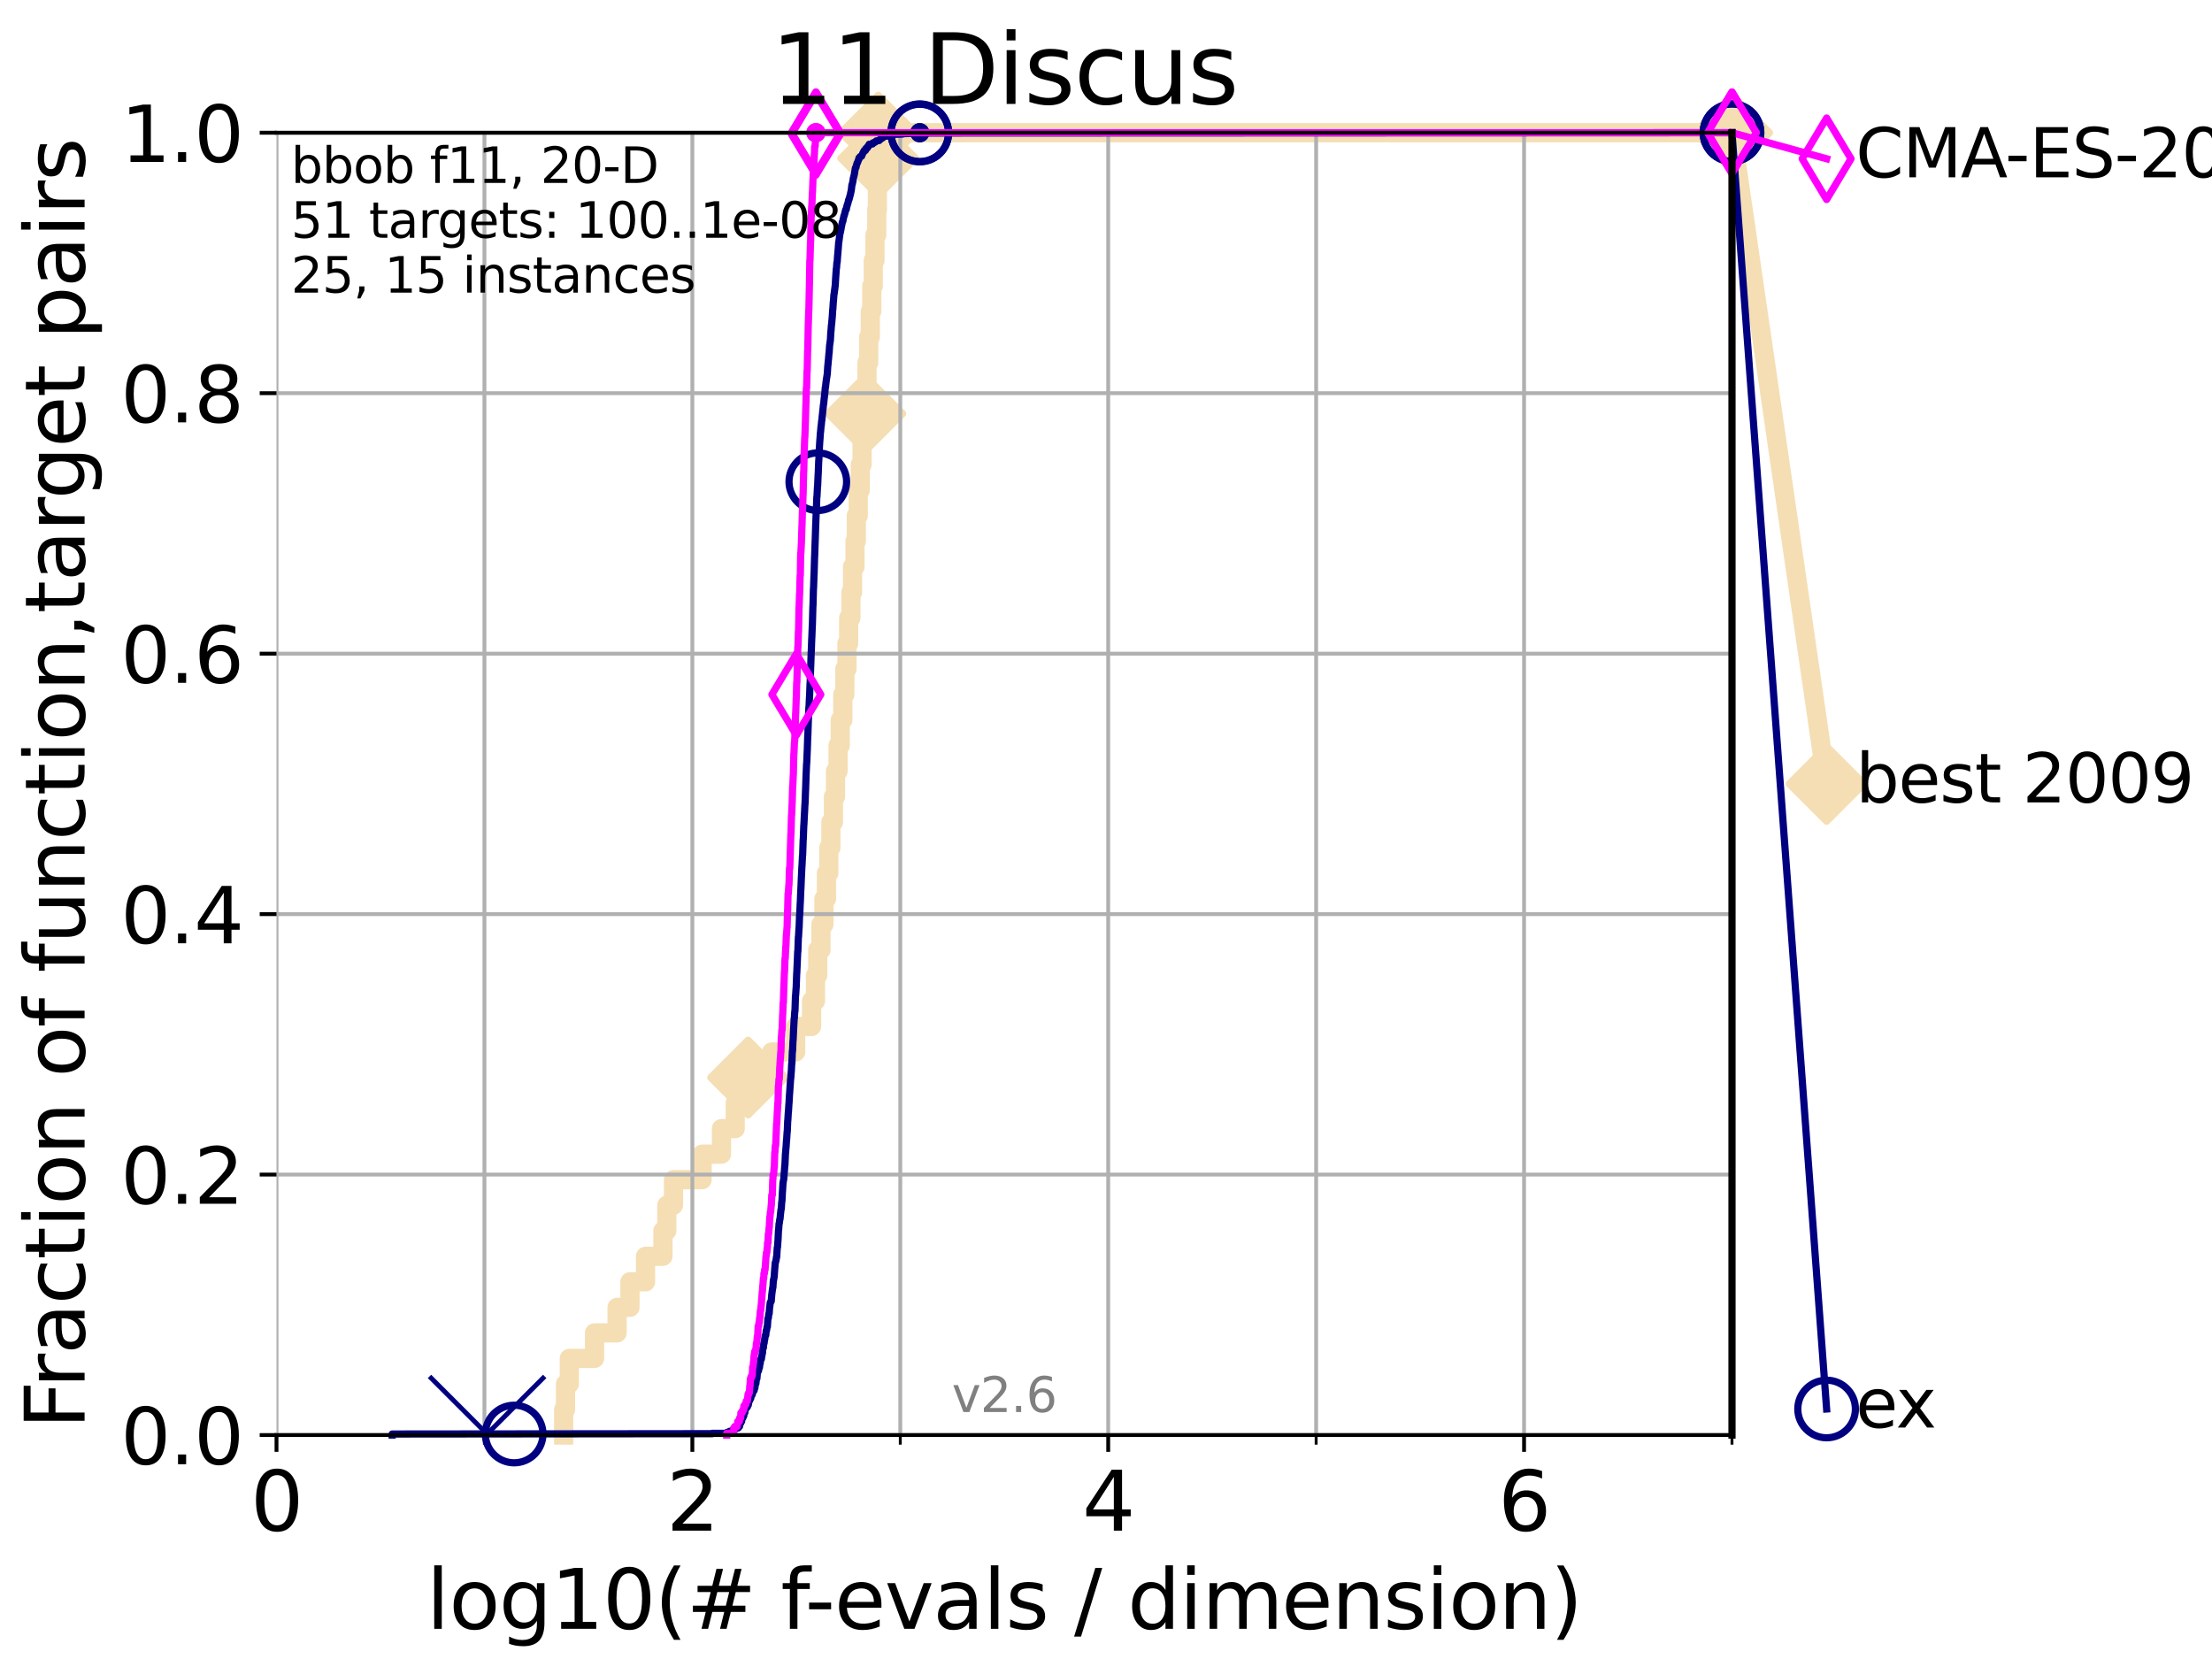 <?xml version="1.0" encoding="utf-8" standalone="no"?>
<!DOCTYPE svg PUBLIC "-//W3C//DTD SVG 1.1//EN"
  "http://www.w3.org/Graphics/SVG/1.1/DTD/svg11.dtd">
<svg xmlns:xlink="http://www.w3.org/1999/xlink" width="460.8pt" height="345.6pt" viewBox="0 0 460.8 345.6" xmlns="http://www.w3.org/2000/svg" version="1.1">
 <defs>
  <style type="text/css">*{stroke-linejoin: round; stroke-linecap: butt}</style>
 </defs>
 <g id="figure_1">
  <g id="patch_1">
   <path d="M 0 345.6 
L 460.8 345.6 
L 460.8 0 
L 0 0 
z
" style="fill: #ffffff"/>
  </g>
  <g id="axes_1">
   <g id="patch_2">
    <path d="M 57.6 298.944 
L 360.806 298.944 
L 360.806 27.648 
L 57.6 27.648 
z
" style="fill: #ffffff"/>
   </g>
   <g id="line2d_1">
    <path d="M 117.423 298.944 
L 117.423 293.624 
L 117.81 293.624 
L 117.81 288.305 
L 118.598 288.305 
L 118.598 282.985 
L 123.853 282.985 
L 123.853 277.666 
L 128.55 277.666 
L 128.55 272.346 
L 131.229 272.346 
L 131.229 267.027 
L 134.479 267.027 
L 134.479 261.707 
L 138.103 261.707 
L 138.103 256.388 
L 138.906 256.388 
L 138.906 251.068 
L 140.301 251.068 
L 140.301 245.749 
L 146.261 245.749 
L 146.261 240.429 
L 150.296 240.429 
L 150.296 235.11 
L 153.16 235.11 
L 153.16 229.79 
L 155.844 229.79 
L 155.844 224.471 
L 160.758 224.471 
L 160.758 219.151 
L 165.749 219.151 
L 165.749 213.832 
L 169.07 213.832 
L 169.07 208.512 
L 169.876 208.512 
L 169.876 203.192 
L 170.351 203.192 
L 170.351 197.873 
L 171.022 197.873 
L 171.022 192.553 
L 171.639 192.553 
L 171.639 187.234 
L 172.168 187.234 
L 172.168 181.914 
L 172.654 181.914 
L 172.654 176.595 
L 173.085 176.595 
L 173.085 171.275 
L 173.617 171.275 
L 173.617 165.956 
L 174.053 165.956 
L 174.053 160.636 
L 174.58 160.636 
L 174.58 155.317 
L 175.033 155.317 
L 175.033 149.997 
L 175.571 149.997 
L 175.571 144.678 
L 175.998 144.678 
L 175.998 139.358 
L 176.439 139.358 
L 176.439 134.039 
L 176.796 134.039 
L 176.796 128.719 
L 177.259 128.719 
L 177.259 123.4 
L 177.601 123.4 
L 177.601 118.08 
L 178.111 118.08 
L 178.111 112.76 
L 178.378 112.76 
L 178.378 107.441 
L 178.787 107.441 
L 178.787 102.121 
L 179.205 102.121 
L 179.205 96.802 
L 179.583 96.802 
L 179.583 91.482 
L 179.861 91.482 
L 179.861 86.163 
L 180.257 86.163 
L 180.257 80.843 
L 180.614 80.843 
L 180.614 75.524 
L 180.967 75.524 
L 180.967 70.204 
L 181.294 70.204 
L 181.294 64.885 
L 181.61 64.885 
L 181.61 59.565 
L 181.921 59.565 
L 181.921 54.246 
L 182.271 54.246 
L 182.271 48.926 
L 182.644 48.926 
L 182.644 43.607 
L 182.783 43.607 
L 182.783 38.287 
L 182.845 38.287 
L 182.845 32.968 
L 182.951 32.968 
L 182.951 27.648 
L 360.806 27.648 
" style="fill: none; stroke: #f5deb3; stroke-width: 4; stroke-linecap: square"/>
   </g>
   <g id="line2d_2">
    <defs>
     <path id="m8b7fb73c22" d="M -0 7.778 
L 7.778 0 
L 0 -7.778 
L -7.778 -0 
z
" style="stroke: #f5deb3; stroke-width: 1.5; stroke-linejoin: miter"/>
    </defs>
    <g>
     <use xlink:href="#m8b7fb73c22" x="155.844" y="224.471" style="fill: #f5deb3; stroke: #f5deb3; stroke-width: 1.5; stroke-linejoin: miter"/>
     <use xlink:href="#m8b7fb73c22" x="180.257" y="86.163" style="fill: #f5deb3; stroke: #f5deb3; stroke-width: 1.5; stroke-linejoin: miter"/>
     <use xlink:href="#m8b7fb73c22" x="182.951" y="32.968" style="fill: #f5deb3; stroke: #f5deb3; stroke-width: 1.5; stroke-linejoin: miter"/>
     <use xlink:href="#m8b7fb73c22" x="182.951" y="27.648" style="fill: #f5deb3; stroke: #f5deb3; stroke-width: 1.5; stroke-linejoin: miter"/>
     <use xlink:href="#m8b7fb73c22" x="360.806" y="27.648" style="fill: #f5deb3; stroke: #f5deb3; stroke-width: 1.5; stroke-linejoin: miter"/>
    </g>
   </g>
   <g id="line2d_3">
    <path style="fill: none; stroke: #f5deb3; stroke-width: 4; stroke-linecap: square"/>
    <g/>
   </g>
   <g id="line2d_4">
    <path d="M 360.806 27.648 
L 380.515 163.296 
" style="fill: none; stroke: #f5deb3; stroke-width: 4; stroke-linecap: square"/>
    <g>
     <use xlink:href="#m8b7fb73c22" x="360.806" y="27.648" style="fill: #f5deb3; stroke: #f5deb3; stroke-width: 1.5; stroke-linejoin: miter"/>
     <use xlink:href="#m8b7fb73c22" x="380.515" y="163.296" style="fill: #f5deb3; stroke: #f5deb3; stroke-width: 1.5; stroke-linejoin: miter"/>
    </g>
   </g>
   <g id="matplotlib.axis_1">
    <g id="xtick_1">
     <g id="line2d_5">
      <path d="M 57.6 298.944 
L 57.6 27.648 
" clip-path="url(#p4ce60c8842)" style="fill: none; stroke: #b0b0b0; stroke-width: 0.8; stroke-linecap: square"/>
     </g>
     <g id="line2d_6">
      <defs>
       <path id="m11f2287bb6" d="M 0 0 
L 0 3.5 
" style="stroke: #000000; stroke-width: 0.8"/>
      </defs>
      <g>
       <use xlink:href="#m11f2287bb6" x="57.6" y="298.944" style="stroke: #000000; stroke-width: 0.8"/>
      </g>
     </g>
     <g id="text_1">
      <!-- 0 -->
      <g transform="translate(52.192 318.861)scale(0.17 -0.17)">
       <defs>
        <path id="DejaVuSans-30" d="M 2034 4250 
Q 1547 4250 1301 3770 
Q 1056 3291 1056 2328 
Q 1056 1369 1301 889 
Q 1547 409 2034 409 
Q 2525 409 2770 889 
Q 3016 1369 3016 2328 
Q 3016 3291 2770 3770 
Q 2525 4250 2034 4250 
z
M 2034 4750 
Q 2819 4750 3233 4129 
Q 3647 3509 3647 2328 
Q 3647 1150 3233 529 
Q 2819 -91 2034 -91 
Q 1250 -91 836 529 
Q 422 1150 422 2328 
Q 422 3509 836 4129 
Q 1250 4750 2034 4750 
z
" transform="scale(0.016)"/>
       </defs>
       <use xlink:href="#DejaVuSans-30"/>
      </g>
     </g>
    </g>
    <g id="xtick_2">
     <g id="line2d_7">
      <path d="M 144.23 298.944 
L 144.23 27.648 
" clip-path="url(#p4ce60c8842)" style="fill: none; stroke: #b0b0b0; stroke-width: 0.8; stroke-linecap: square"/>
     </g>
     <g id="line2d_8">
      <g>
       <use xlink:href="#m11f2287bb6" x="144.23" y="298.944" style="stroke: #000000; stroke-width: 0.8"/>
      </g>
     </g>
     <g id="text_2">
      <!-- 2 -->
      <g transform="translate(138.822 318.861)scale(0.17 -0.17)">
       <defs>
        <path id="DejaVuSans-32" d="M 1228 531 
L 3431 531 
L 3431 0 
L 469 0 
L 469 531 
Q 828 903 1448 1529 
Q 2069 2156 2228 2338 
Q 2531 2678 2651 2914 
Q 2772 3150 2772 3378 
Q 2772 3750 2511 3984 
Q 2250 4219 1831 4219 
Q 1534 4219 1204 4116 
Q 875 4013 500 3803 
L 500 4441 
Q 881 4594 1212 4672 
Q 1544 4750 1819 4750 
Q 2544 4750 2975 4387 
Q 3406 4025 3406 3419 
Q 3406 3131 3298 2873 
Q 3191 2616 2906 2266 
Q 2828 2175 2409 1742 
Q 1991 1309 1228 531 
z
" transform="scale(0.016)"/>
       </defs>
       <use xlink:href="#DejaVuSans-32"/>
      </g>
     </g>
    </g>
    <g id="xtick_3">
     <g id="line2d_9">
      <path d="M 230.861 298.944 
L 230.861 27.648 
" clip-path="url(#p4ce60c8842)" style="fill: none; stroke: #b0b0b0; stroke-width: 0.8; stroke-linecap: square"/>
     </g>
     <g id="line2d_10">
      <g>
       <use xlink:href="#m11f2287bb6" x="230.861" y="298.944" style="stroke: #000000; stroke-width: 0.8"/>
      </g>
     </g>
     <g id="text_3">
      <!-- 4 -->
      <g transform="translate(225.453 318.861)scale(0.17 -0.17)">
       <defs>
        <path id="DejaVuSans-34" d="M 2419 4116 
L 825 1625 
L 2419 1625 
L 2419 4116 
z
M 2253 4666 
L 3047 4666 
L 3047 1625 
L 3713 1625 
L 3713 1100 
L 3047 1100 
L 3047 0 
L 2419 0 
L 2419 1100 
L 313 1100 
L 313 1709 
L 2253 4666 
z
" transform="scale(0.016)"/>
       </defs>
       <use xlink:href="#DejaVuSans-34"/>
      </g>
     </g>
    </g>
    <g id="xtick_4">
     <g id="line2d_11">
      <path d="M 317.491 298.944 
L 317.491 27.648 
" clip-path="url(#p4ce60c8842)" style="fill: none; stroke: #b0b0b0; stroke-width: 0.8; stroke-linecap: square"/>
     </g>
     <g id="line2d_12">
      <g>
       <use xlink:href="#m11f2287bb6" x="317.491" y="298.944" style="stroke: #000000; stroke-width: 0.8"/>
      </g>
     </g>
     <g id="text_4">
      <!-- 6 -->
      <g transform="translate(312.083 318.861)scale(0.17 -0.17)">
       <defs>
        <path id="DejaVuSans-36" d="M 2113 2584 
Q 1688 2584 1439 2293 
Q 1191 2003 1191 1497 
Q 1191 994 1439 701 
Q 1688 409 2113 409 
Q 2538 409 2786 701 
Q 3034 994 3034 1497 
Q 3034 2003 2786 2293 
Q 2538 2584 2113 2584 
z
M 3366 4563 
L 3366 3988 
Q 3128 4100 2886 4159 
Q 2644 4219 2406 4219 
Q 1781 4219 1451 3797 
Q 1122 3375 1075 2522 
Q 1259 2794 1537 2939 
Q 1816 3084 2150 3084 
Q 2853 3084 3261 2657 
Q 3669 2231 3669 1497 
Q 3669 778 3244 343 
Q 2819 -91 2113 -91 
Q 1303 -91 875 529 
Q 447 1150 447 2328 
Q 447 3434 972 4092 
Q 1497 4750 2381 4750 
Q 2619 4750 2861 4703 
Q 3103 4656 3366 4563 
z
" transform="scale(0.016)"/>
       </defs>
       <use xlink:href="#DejaVuSans-36"/>
      </g>
     </g>
    </g>
    <g id="xtick_5">
     <g id="line2d_13">
      <path d="M 100.915 298.944 
L 100.915 27.648 
" clip-path="url(#p4ce60c8842)" style="fill: none; stroke: #b0b0b0; stroke-width: 0.8; stroke-linecap: square"/>
     </g>
     <g id="line2d_14">
      <defs>
       <path id="m36def1b426" d="M 0 0 
L 0 2 
" style="stroke: #000000; stroke-width: 0.6"/>
      </defs>
      <g>
       <use xlink:href="#m36def1b426" x="100.915" y="298.944" style="stroke: #000000; stroke-width: 0.6"/>
      </g>
     </g>
    </g>
    <g id="xtick_6">
     <g id="line2d_15">
      <path d="M 187.546 298.944 
L 187.546 27.648 
" clip-path="url(#p4ce60c8842)" style="fill: none; stroke: #b0b0b0; stroke-width: 0.8; stroke-linecap: square"/>
     </g>
     <g id="line2d_16">
      <g>
       <use xlink:href="#m36def1b426" x="187.546" y="298.944" style="stroke: #000000; stroke-width: 0.6"/>
      </g>
     </g>
    </g>
    <g id="xtick_7">
     <g id="line2d_17">
      <path d="M 274.176 298.944 
L 274.176 27.648 
" clip-path="url(#p4ce60c8842)" style="fill: none; stroke: #b0b0b0; stroke-width: 0.8; stroke-linecap: square"/>
     </g>
     <g id="line2d_18">
      <g>
       <use xlink:href="#m36def1b426" x="274.176" y="298.944" style="stroke: #000000; stroke-width: 0.6"/>
      </g>
     </g>
    </g>
    <g id="xtick_8">
     <g id="line2d_19">
      <path d="M 360.806 298.944 
L 360.806 27.648 
" clip-path="url(#p4ce60c8842)" style="fill: none; stroke: #b0b0b0; stroke-width: 0.8; stroke-linecap: square"/>
     </g>
     <g id="line2d_20">
      <g>
       <use xlink:href="#m36def1b426" x="360.806" y="298.944" style="stroke: #000000; stroke-width: 0.6"/>
      </g>
     </g>
    </g>
    <g id="text_5">
     <!-- log10(# f-evals / dimension) -->
     <g transform="translate(88.823 339.314)scale(0.17 -0.17)">
      <defs>
       <path id="DejaVuSans-6c" d="M 603 4863 
L 1178 4863 
L 1178 0 
L 603 0 
L 603 4863 
z
" transform="scale(0.016)"/>
       <path id="DejaVuSans-6f" d="M 1959 3097 
Q 1497 3097 1228 2736 
Q 959 2375 959 1747 
Q 959 1119 1226 758 
Q 1494 397 1959 397 
Q 2419 397 2687 759 
Q 2956 1122 2956 1747 
Q 2956 2369 2687 2733 
Q 2419 3097 1959 3097 
z
M 1959 3584 
Q 2709 3584 3137 3096 
Q 3566 2609 3566 1747 
Q 3566 888 3137 398 
Q 2709 -91 1959 -91 
Q 1206 -91 779 398 
Q 353 888 353 1747 
Q 353 2609 779 3096 
Q 1206 3584 1959 3584 
z
" transform="scale(0.016)"/>
       <path id="DejaVuSans-67" d="M 2906 1791 
Q 2906 2416 2648 2759 
Q 2391 3103 1925 3103 
Q 1463 3103 1205 2759 
Q 947 2416 947 1791 
Q 947 1169 1205 825 
Q 1463 481 1925 481 
Q 2391 481 2648 825 
Q 2906 1169 2906 1791 
z
M 3481 434 
Q 3481 -459 3084 -895 
Q 2688 -1331 1869 -1331 
Q 1566 -1331 1297 -1286 
Q 1028 -1241 775 -1147 
L 775 -588 
Q 1028 -725 1275 -790 
Q 1522 -856 1778 -856 
Q 2344 -856 2625 -561 
Q 2906 -266 2906 331 
L 2906 616 
Q 2728 306 2450 153 
Q 2172 0 1784 0 
Q 1141 0 747 490 
Q 353 981 353 1791 
Q 353 2603 747 3093 
Q 1141 3584 1784 3584 
Q 2172 3584 2450 3431 
Q 2728 3278 2906 2969 
L 2906 3500 
L 3481 3500 
L 3481 434 
z
" transform="scale(0.016)"/>
       <path id="DejaVuSans-31" d="M 794 531 
L 1825 531 
L 1825 4091 
L 703 3866 
L 703 4441 
L 1819 4666 
L 2450 4666 
L 2450 531 
L 3481 531 
L 3481 0 
L 794 0 
L 794 531 
z
" transform="scale(0.016)"/>
       <path id="DejaVuSans-28" d="M 1984 4856 
Q 1566 4138 1362 3434 
Q 1159 2731 1159 2009 
Q 1159 1288 1364 580 
Q 1569 -128 1984 -844 
L 1484 -844 
Q 1016 -109 783 600 
Q 550 1309 550 2009 
Q 550 2706 781 3412 
Q 1013 4119 1484 4856 
L 1984 4856 
z
" transform="scale(0.016)"/>
       <path id="DejaVuSans-23" d="M 3272 2816 
L 2363 2816 
L 2100 1772 
L 3016 1772 
L 3272 2816 
z
M 2803 4594 
L 2478 3297 
L 3391 3297 
L 3719 4594 
L 4219 4594 
L 3897 3297 
L 4872 3297 
L 4872 2816 
L 3775 2816 
L 3519 1772 
L 4513 1772 
L 4513 1294 
L 3397 1294 
L 3072 0 
L 2572 0 
L 2894 1294 
L 1978 1294 
L 1656 0 
L 1153 0 
L 1478 1294 
L 494 1294 
L 494 1772 
L 1594 1772 
L 1856 2816 
L 850 2816 
L 850 3297 
L 1978 3297 
L 2297 4594 
L 2803 4594 
z
" transform="scale(0.016)"/>
       <path id="DejaVuSans-20" transform="scale(0.016)"/>
       <path id="DejaVuSans-66" d="M 2375 4863 
L 2375 4384 
L 1825 4384 
Q 1516 4384 1395 4259 
Q 1275 4134 1275 3809 
L 1275 3500 
L 2222 3500 
L 2222 3053 
L 1275 3053 
L 1275 0 
L 697 0 
L 697 3053 
L 147 3053 
L 147 3500 
L 697 3500 
L 697 3744 
Q 697 4328 969 4595 
Q 1241 4863 1831 4863 
L 2375 4863 
z
" transform="scale(0.016)"/>
       <path id="DejaVuSans-2d" d="M 313 2009 
L 1997 2009 
L 1997 1497 
L 313 1497 
L 313 2009 
z
" transform="scale(0.016)"/>
       <path id="DejaVuSans-65" d="M 3597 1894 
L 3597 1613 
L 953 1613 
Q 991 1019 1311 708 
Q 1631 397 2203 397 
Q 2534 397 2845 478 
Q 3156 559 3463 722 
L 3463 178 
Q 3153 47 2828 -22 
Q 2503 -91 2169 -91 
Q 1331 -91 842 396 
Q 353 884 353 1716 
Q 353 2575 817 3079 
Q 1281 3584 2069 3584 
Q 2775 3584 3186 3129 
Q 3597 2675 3597 1894 
z
M 3022 2063 
Q 3016 2534 2758 2815 
Q 2500 3097 2075 3097 
Q 1594 3097 1305 2825 
Q 1016 2553 972 2059 
L 3022 2063 
z
" transform="scale(0.016)"/>
       <path id="DejaVuSans-76" d="M 191 3500 
L 800 3500 
L 1894 563 
L 2988 3500 
L 3597 3500 
L 2284 0 
L 1503 0 
L 191 3500 
z
" transform="scale(0.016)"/>
       <path id="DejaVuSans-61" d="M 2194 1759 
Q 1497 1759 1228 1600 
Q 959 1441 959 1056 
Q 959 750 1161 570 
Q 1363 391 1709 391 
Q 2188 391 2477 730 
Q 2766 1069 2766 1631 
L 2766 1759 
L 2194 1759 
z
M 3341 1997 
L 3341 0 
L 2766 0 
L 2766 531 
Q 2569 213 2275 61 
Q 1981 -91 1556 -91 
Q 1019 -91 701 211 
Q 384 513 384 1019 
Q 384 1609 779 1909 
Q 1175 2209 1959 2209 
L 2766 2209 
L 2766 2266 
Q 2766 2663 2505 2880 
Q 2244 3097 1772 3097 
Q 1472 3097 1187 3025 
Q 903 2953 641 2809 
L 641 3341 
Q 956 3463 1253 3523 
Q 1550 3584 1831 3584 
Q 2591 3584 2966 3190 
Q 3341 2797 3341 1997 
z
" transform="scale(0.016)"/>
       <path id="DejaVuSans-73" d="M 2834 3397 
L 2834 2853 
Q 2591 2978 2328 3040 
Q 2066 3103 1784 3103 
Q 1356 3103 1142 2972 
Q 928 2841 928 2578 
Q 928 2378 1081 2264 
Q 1234 2150 1697 2047 
L 1894 2003 
Q 2506 1872 2764 1633 
Q 3022 1394 3022 966 
Q 3022 478 2636 193 
Q 2250 -91 1575 -91 
Q 1294 -91 989 -36 
Q 684 19 347 128 
L 347 722 
Q 666 556 975 473 
Q 1284 391 1588 391 
Q 1994 391 2212 530 
Q 2431 669 2431 922 
Q 2431 1156 2273 1281 
Q 2116 1406 1581 1522 
L 1381 1569 
Q 847 1681 609 1914 
Q 372 2147 372 2553 
Q 372 3047 722 3315 
Q 1072 3584 1716 3584 
Q 2034 3584 2315 3537 
Q 2597 3491 2834 3397 
z
" transform="scale(0.016)"/>
       <path id="DejaVuSans-2f" d="M 1625 4666 
L 2156 4666 
L 531 -594 
L 0 -594 
L 1625 4666 
z
" transform="scale(0.016)"/>
       <path id="DejaVuSans-64" d="M 2906 2969 
L 2906 4863 
L 3481 4863 
L 3481 0 
L 2906 0 
L 2906 525 
Q 2725 213 2448 61 
Q 2172 -91 1784 -91 
Q 1150 -91 751 415 
Q 353 922 353 1747 
Q 353 2572 751 3078 
Q 1150 3584 1784 3584 
Q 2172 3584 2448 3432 
Q 2725 3281 2906 2969 
z
M 947 1747 
Q 947 1113 1208 752 
Q 1469 391 1925 391 
Q 2381 391 2643 752 
Q 2906 1113 2906 1747 
Q 2906 2381 2643 2742 
Q 2381 3103 1925 3103 
Q 1469 3103 1208 2742 
Q 947 2381 947 1747 
z
" transform="scale(0.016)"/>
       <path id="DejaVuSans-69" d="M 603 3500 
L 1178 3500 
L 1178 0 
L 603 0 
L 603 3500 
z
M 603 4863 
L 1178 4863 
L 1178 4134 
L 603 4134 
L 603 4863 
z
" transform="scale(0.016)"/>
       <path id="DejaVuSans-6d" d="M 3328 2828 
Q 3544 3216 3844 3400 
Q 4144 3584 4550 3584 
Q 5097 3584 5394 3201 
Q 5691 2819 5691 2113 
L 5691 0 
L 5113 0 
L 5113 2094 
Q 5113 2597 4934 2840 
Q 4756 3084 4391 3084 
Q 3944 3084 3684 2787 
Q 3425 2491 3425 1978 
L 3425 0 
L 2847 0 
L 2847 2094 
Q 2847 2600 2669 2842 
Q 2491 3084 2119 3084 
Q 1678 3084 1418 2786 
Q 1159 2488 1159 1978 
L 1159 0 
L 581 0 
L 581 3500 
L 1159 3500 
L 1159 2956 
Q 1356 3278 1631 3431 
Q 1906 3584 2284 3584 
Q 2666 3584 2933 3390 
Q 3200 3197 3328 2828 
z
" transform="scale(0.016)"/>
       <path id="DejaVuSans-6e" d="M 3513 2113 
L 3513 0 
L 2938 0 
L 2938 2094 
Q 2938 2591 2744 2837 
Q 2550 3084 2163 3084 
Q 1697 3084 1428 2787 
Q 1159 2491 1159 1978 
L 1159 0 
L 581 0 
L 581 3500 
L 1159 3500 
L 1159 2956 
Q 1366 3272 1645 3428 
Q 1925 3584 2291 3584 
Q 2894 3584 3203 3211 
Q 3513 2838 3513 2113 
z
" transform="scale(0.016)"/>
       <path id="DejaVuSans-29" d="M 513 4856 
L 1013 4856 
Q 1481 4119 1714 3412 
Q 1947 2706 1947 2009 
Q 1947 1309 1714 600 
Q 1481 -109 1013 -844 
L 513 -844 
Q 928 -128 1133 580 
Q 1338 1288 1338 2009 
Q 1338 2731 1133 3434 
Q 928 4138 513 4856 
z
" transform="scale(0.016)"/>
      </defs>
      <use xlink:href="#DejaVuSans-6c"/>
      <use xlink:href="#DejaVuSans-6f" x="27.783"/>
      <use xlink:href="#DejaVuSans-67" x="88.965"/>
      <use xlink:href="#DejaVuSans-31" x="152.441"/>
      <use xlink:href="#DejaVuSans-30" x="216.064"/>
      <use xlink:href="#DejaVuSans-28" x="279.688"/>
      <use xlink:href="#DejaVuSans-23" x="318.701"/>
      <use xlink:href="#DejaVuSans-20" x="402.49"/>
      <use xlink:href="#DejaVuSans-66" x="434.277"/>
      <use xlink:href="#DejaVuSans-2d" x="463.982"/>
      <use xlink:href="#DejaVuSans-65" x="500.066"/>
      <use xlink:href="#DejaVuSans-76" x="561.59"/>
      <use xlink:href="#DejaVuSans-61" x="620.77"/>
      <use xlink:href="#DejaVuSans-6c" x="682.049"/>
      <use xlink:href="#DejaVuSans-73" x="709.832"/>
      <use xlink:href="#DejaVuSans-20" x="761.932"/>
      <use xlink:href="#DejaVuSans-2f" x="793.719"/>
      <use xlink:href="#DejaVuSans-20" x="827.41"/>
      <use xlink:href="#DejaVuSans-64" x="859.197"/>
      <use xlink:href="#DejaVuSans-69" x="922.674"/>
      <use xlink:href="#DejaVuSans-6d" x="950.457"/>
      <use xlink:href="#DejaVuSans-65" x="1047.869"/>
      <use xlink:href="#DejaVuSans-6e" x="1109.393"/>
      <use xlink:href="#DejaVuSans-73" x="1172.771"/>
      <use xlink:href="#DejaVuSans-69" x="1224.871"/>
      <use xlink:href="#DejaVuSans-6f" x="1252.654"/>
      <use xlink:href="#DejaVuSans-6e" x="1313.836"/>
      <use xlink:href="#DejaVuSans-29" x="1377.215"/>
     </g>
    </g>
   </g>
   <g id="matplotlib.axis_2">
    <g id="ytick_1">
     <g id="line2d_21">
      <path d="M 57.6 298.944 
L 360.806 298.944 
" clip-path="url(#p4ce60c8842)" style="fill: none; stroke: #b0b0b0; stroke-width: 0.8; stroke-linecap: square"/>
     </g>
     <g id="line2d_22">
      <defs>
       <path id="maf8bb2e140" d="M 0 0 
L -3.5 0 
" style="stroke: #000000; stroke-width: 0.8"/>
      </defs>
      <g>
       <use xlink:href="#maf8bb2e140" x="57.6" y="298.944" style="stroke: #000000; stroke-width: 0.8"/>
      </g>
     </g>
     <g id="text_6">
      <!-- 0.0 -->
      <g transform="translate(25.155 305.023)scale(0.16 -0.16)">
       <defs>
        <path id="DejaVuSans-2e" d="M 684 794 
L 1344 794 
L 1344 0 
L 684 0 
L 684 794 
z
" transform="scale(0.016)"/>
       </defs>
       <use xlink:href="#DejaVuSans-30"/>
       <use xlink:href="#DejaVuSans-2e" x="63.623"/>
       <use xlink:href="#DejaVuSans-30" x="95.41"/>
      </g>
     </g>
    </g>
    <g id="ytick_2">
     <g id="line2d_23">
      <path d="M 57.6 244.685 
L 360.806 244.685 
" clip-path="url(#p4ce60c8842)" style="fill: none; stroke: #b0b0b0; stroke-width: 0.8; stroke-linecap: square"/>
     </g>
     <g id="line2d_24">
      <g>
       <use xlink:href="#maf8bb2e140" x="57.6" y="244.685" style="stroke: #000000; stroke-width: 0.8"/>
      </g>
     </g>
     <g id="text_7">
      <!-- 0.2 -->
      <g transform="translate(25.155 250.764)scale(0.16 -0.16)">
       <use xlink:href="#DejaVuSans-30"/>
       <use xlink:href="#DejaVuSans-2e" x="63.623"/>
       <use xlink:href="#DejaVuSans-32" x="95.41"/>
      </g>
     </g>
    </g>
    <g id="ytick_3">
     <g id="line2d_25">
      <path d="M 57.6 190.426 
L 360.806 190.426 
" clip-path="url(#p4ce60c8842)" style="fill: none; stroke: #b0b0b0; stroke-width: 0.8; stroke-linecap: square"/>
     </g>
     <g id="line2d_26">
      <g>
       <use xlink:href="#maf8bb2e140" x="57.6" y="190.426" style="stroke: #000000; stroke-width: 0.8"/>
      </g>
     </g>
     <g id="text_8">
      <!-- 0.4 -->
      <g transform="translate(25.155 196.504)scale(0.16 -0.16)">
       <use xlink:href="#DejaVuSans-30"/>
       <use xlink:href="#DejaVuSans-2e" x="63.623"/>
       <use xlink:href="#DejaVuSans-34" x="95.41"/>
      </g>
     </g>
    </g>
    <g id="ytick_4">
     <g id="line2d_27">
      <path d="M 57.6 136.166 
L 360.806 136.166 
" clip-path="url(#p4ce60c8842)" style="fill: none; stroke: #b0b0b0; stroke-width: 0.8; stroke-linecap: square"/>
     </g>
     <g id="line2d_28">
      <g>
       <use xlink:href="#maf8bb2e140" x="57.6" y="136.166" style="stroke: #000000; stroke-width: 0.8"/>
      </g>
     </g>
     <g id="text_9">
      <!-- 0.6 -->
      <g transform="translate(25.155 142.245)scale(0.16 -0.16)">
       <use xlink:href="#DejaVuSans-30"/>
       <use xlink:href="#DejaVuSans-2e" x="63.623"/>
       <use xlink:href="#DejaVuSans-36" x="95.41"/>
      </g>
     </g>
    </g>
    <g id="ytick_5">
     <g id="line2d_29">
      <path d="M 57.6 81.907 
L 360.806 81.907 
" clip-path="url(#p4ce60c8842)" style="fill: none; stroke: #b0b0b0; stroke-width: 0.8; stroke-linecap: square"/>
     </g>
     <g id="line2d_30">
      <g>
       <use xlink:href="#maf8bb2e140" x="57.6" y="81.907" style="stroke: #000000; stroke-width: 0.8"/>
      </g>
     </g>
     <g id="text_10">
      <!-- 0.8 -->
      <g transform="translate(25.155 87.986)scale(0.16 -0.16)">
       <defs>
        <path id="DejaVuSans-38" d="M 2034 2216 
Q 1584 2216 1326 1975 
Q 1069 1734 1069 1313 
Q 1069 891 1326 650 
Q 1584 409 2034 409 
Q 2484 409 2743 651 
Q 3003 894 3003 1313 
Q 3003 1734 2745 1975 
Q 2488 2216 2034 2216 
z
M 1403 2484 
Q 997 2584 770 2862 
Q 544 3141 544 3541 
Q 544 4100 942 4425 
Q 1341 4750 2034 4750 
Q 2731 4750 3128 4425 
Q 3525 4100 3525 3541 
Q 3525 3141 3298 2862 
Q 3072 2584 2669 2484 
Q 3125 2378 3379 2068 
Q 3634 1759 3634 1313 
Q 3634 634 3220 271 
Q 2806 -91 2034 -91 
Q 1263 -91 848 271 
Q 434 634 434 1313 
Q 434 1759 690 2068 
Q 947 2378 1403 2484 
z
M 1172 3481 
Q 1172 3119 1398 2916 
Q 1625 2713 2034 2713 
Q 2441 2713 2670 2916 
Q 2900 3119 2900 3481 
Q 2900 3844 2670 4047 
Q 2441 4250 2034 4250 
Q 1625 4250 1398 4047 
Q 1172 3844 1172 3481 
z
" transform="scale(0.016)"/>
       </defs>
       <use xlink:href="#DejaVuSans-30"/>
       <use xlink:href="#DejaVuSans-2e" x="63.623"/>
       <use xlink:href="#DejaVuSans-38" x="95.41"/>
      </g>
     </g>
    </g>
    <g id="ytick_6">
     <g id="line2d_31">
      <path d="M 57.6 27.648 
L 360.806 27.648 
" clip-path="url(#p4ce60c8842)" style="fill: none; stroke: #b0b0b0; stroke-width: 0.8; stroke-linecap: square"/>
     </g>
     <g id="line2d_32">
      <g>
       <use xlink:href="#maf8bb2e140" x="57.6" y="27.648" style="stroke: #000000; stroke-width: 0.8"/>
      </g>
     </g>
     <g id="text_11">
      <!-- 1.0 -->
      <g transform="translate(25.155 33.727)scale(0.16 -0.16)">
       <use xlink:href="#DejaVuSans-31"/>
       <use xlink:href="#DejaVuSans-2e" x="63.623"/>
       <use xlink:href="#DejaVuSans-30" x="95.41"/>
      </g>
     </g>
    </g>
    <g id="text_12">
     <!-- Fraction of function,target pairs -->
     <g transform="translate(17.62 297.681)rotate(-90)scale(0.17 -0.17)">
      <defs>
       <path id="DejaVuSans-46" d="M 628 4666 
L 3309 4666 
L 3309 4134 
L 1259 4134 
L 1259 2759 
L 3109 2759 
L 3109 2228 
L 1259 2228 
L 1259 0 
L 628 0 
L 628 4666 
z
" transform="scale(0.016)"/>
       <path id="DejaVuSans-72" d="M 2631 2963 
Q 2534 3019 2420 3045 
Q 2306 3072 2169 3072 
Q 1681 3072 1420 2755 
Q 1159 2438 1159 1844 
L 1159 0 
L 581 0 
L 581 3500 
L 1159 3500 
L 1159 2956 
Q 1341 3275 1631 3429 
Q 1922 3584 2338 3584 
Q 2397 3584 2469 3576 
Q 2541 3569 2628 3553 
L 2631 2963 
z
" transform="scale(0.016)"/>
       <path id="DejaVuSans-63" d="M 3122 3366 
L 3122 2828 
Q 2878 2963 2633 3030 
Q 2388 3097 2138 3097 
Q 1578 3097 1268 2742 
Q 959 2388 959 1747 
Q 959 1106 1268 751 
Q 1578 397 2138 397 
Q 2388 397 2633 464 
Q 2878 531 3122 666 
L 3122 134 
Q 2881 22 2623 -34 
Q 2366 -91 2075 -91 
Q 1284 -91 818 406 
Q 353 903 353 1747 
Q 353 2603 823 3093 
Q 1294 3584 2113 3584 
Q 2378 3584 2631 3529 
Q 2884 3475 3122 3366 
z
" transform="scale(0.016)"/>
       <path id="DejaVuSans-74" d="M 1172 4494 
L 1172 3500 
L 2356 3500 
L 2356 3053 
L 1172 3053 
L 1172 1153 
Q 1172 725 1289 603 
Q 1406 481 1766 481 
L 2356 481 
L 2356 0 
L 1766 0 
Q 1100 0 847 248 
Q 594 497 594 1153 
L 594 3053 
L 172 3053 
L 172 3500 
L 594 3500 
L 594 4494 
L 1172 4494 
z
" transform="scale(0.016)"/>
       <path id="DejaVuSans-75" d="M 544 1381 
L 544 3500 
L 1119 3500 
L 1119 1403 
Q 1119 906 1312 657 
Q 1506 409 1894 409 
Q 2359 409 2629 706 
Q 2900 1003 2900 1516 
L 2900 3500 
L 3475 3500 
L 3475 0 
L 2900 0 
L 2900 538 
Q 2691 219 2414 64 
Q 2138 -91 1772 -91 
Q 1169 -91 856 284 
Q 544 659 544 1381 
z
M 1991 3584 
L 1991 3584 
z
" transform="scale(0.016)"/>
       <path id="DejaVuSans-2c" d="M 750 794 
L 1409 794 
L 1409 256 
L 897 -744 
L 494 -744 
L 750 256 
L 750 794 
z
" transform="scale(0.016)"/>
       <path id="DejaVuSans-70" d="M 1159 525 
L 1159 -1331 
L 581 -1331 
L 581 3500 
L 1159 3500 
L 1159 2969 
Q 1341 3281 1617 3432 
Q 1894 3584 2278 3584 
Q 2916 3584 3314 3078 
Q 3713 2572 3713 1747 
Q 3713 922 3314 415 
Q 2916 -91 2278 -91 
Q 1894 -91 1617 61 
Q 1341 213 1159 525 
z
M 3116 1747 
Q 3116 2381 2855 2742 
Q 2594 3103 2138 3103 
Q 1681 3103 1420 2742 
Q 1159 2381 1159 1747 
Q 1159 1113 1420 752 
Q 1681 391 2138 391 
Q 2594 391 2855 752 
Q 3116 1113 3116 1747 
z
" transform="scale(0.016)"/>
      </defs>
      <use xlink:href="#DejaVuSans-46"/>
      <use xlink:href="#DejaVuSans-72" x="50.27"/>
      <use xlink:href="#DejaVuSans-61" x="91.383"/>
      <use xlink:href="#DejaVuSans-63" x="152.662"/>
      <use xlink:href="#DejaVuSans-74" x="207.643"/>
      <use xlink:href="#DejaVuSans-69" x="246.852"/>
      <use xlink:href="#DejaVuSans-6f" x="274.635"/>
      <use xlink:href="#DejaVuSans-6e" x="335.816"/>
      <use xlink:href="#DejaVuSans-20" x="399.195"/>
      <use xlink:href="#DejaVuSans-6f" x="430.982"/>
      <use xlink:href="#DejaVuSans-66" x="492.164"/>
      <use xlink:href="#DejaVuSans-20" x="527.369"/>
      <use xlink:href="#DejaVuSans-66" x="559.156"/>
      <use xlink:href="#DejaVuSans-75" x="594.361"/>
      <use xlink:href="#DejaVuSans-6e" x="657.74"/>
      <use xlink:href="#DejaVuSans-63" x="721.119"/>
      <use xlink:href="#DejaVuSans-74" x="776.1"/>
      <use xlink:href="#DejaVuSans-69" x="815.309"/>
      <use xlink:href="#DejaVuSans-6f" x="843.092"/>
      <use xlink:href="#DejaVuSans-6e" x="904.273"/>
      <use xlink:href="#DejaVuSans-2c" x="967.652"/>
      <use xlink:href="#DejaVuSans-74" x="999.439"/>
      <use xlink:href="#DejaVuSans-61" x="1038.648"/>
      <use xlink:href="#DejaVuSans-72" x="1099.928"/>
      <use xlink:href="#DejaVuSans-67" x="1139.291"/>
      <use xlink:href="#DejaVuSans-65" x="1202.768"/>
      <use xlink:href="#DejaVuSans-74" x="1264.291"/>
      <use xlink:href="#DejaVuSans-20" x="1303.5"/>
      <use xlink:href="#DejaVuSans-70" x="1335.287"/>
      <use xlink:href="#DejaVuSans-61" x="1398.764"/>
      <use xlink:href="#DejaVuSans-69" x="1460.043"/>
      <use xlink:href="#DejaVuSans-72" x="1487.826"/>
      <use xlink:href="#DejaVuSans-73" x="1528.939"/>
     </g>
    </g>
   </g>
   <g id="line2d_33">
    <defs>
     <path id="m3b103397dc" d="M 0 1.5 
C 0.398 1.5 0.779 1.342 1.061 1.061 
C 1.342 0.779 1.5 0.398 1.5 0 
C 1.5 -0.398 1.342 -0.779 1.061 -1.061 
C 0.779 -1.342 0.398 -1.5 0 -1.5 
C -0.398 -1.5 -0.779 -1.342 -1.061 -1.061 
C -1.342 -0.779 -1.5 -0.398 -1.5 0 
C -1.5 0.398 -1.342 0.779 -1.061 1.061 
C -0.779 1.342 -0.398 1.5 0 1.5 
z
" style="stroke: #f5deb3"/>
    </defs>
    <g>
     <use xlink:href="#m3b103397dc" x="182.951" y="27.648" style="fill: #f5deb3; stroke: #f5deb3"/>
     <use xlink:href="#m3b103397dc" x="182.951" y="27.648" style="fill: #f5deb3; stroke: #f5deb3"/>
    </g>
   </g>
   <g id="line2d_34">
    <defs>
     <path id="m32de7223b6" d="M 0 1.5 
C 0.398 1.5 0.779 1.342 1.061 1.061 
C 1.342 0.779 1.5 0.398 1.5 0 
C 1.5 -0.398 1.342 -0.779 1.061 -1.061 
C 0.779 -1.342 0.398 -1.5 0 -1.5 
C -0.398 -1.5 -0.779 -1.342 -1.061 -1.061 
C -1.342 -0.779 -1.5 -0.398 -1.5 0 
C -1.5 0.398 -1.342 0.779 -1.061 1.061 
C -0.779 1.342 -0.398 1.5 0 1.5 
z
" style="stroke: #000080"/>
    </defs>
    <g>
     <use xlink:href="#m32de7223b6" x="191.603" y="27.648" style="fill: #000080; stroke: #000080"/>
     <use xlink:href="#m32de7223b6" x="191.603" y="27.648" style="fill: #000080; stroke: #000080"/>
    </g>
   </g>
   <g id="line2d_35">
    <path d="M 81.696 298.944 
L 81.696 298.731 
L 148.353 298.66 
L 148.353 298.589 
L 151.452 298.589 
L 151.452 298.377 
L 151.983 298.377 
L 151.983 298.164 
L 152.716 298.093 
L 152.728 297.738 
L 153.277 297.667 
L 153.277 297.455 
L 153.81 297.455 
L 153.911 297.171 
L 154.051 297.171 
L 154.151 296.462 
L 154.306 296.462 
L 154.328 296.178 
L 154.492 296.107 
L 154.563 295.469 
L 154.742 295.398 
L 154.817 295.043 
L 154.94 294.972 
L 154.993 294.263 
L 155.167 294.263 
L 155.256 293.483 
L 155.381 293.483 
L 155.407 293.199 
L 155.675 293.128 
L 155.757 292.702 
L 155.879 292.702 
L 155.98 292.135 
L 156.02 292.064 
L 156.131 291.709 
L 156.23 291.639 
L 156.27 291.284 
L 156.398 291.284 
L 156.448 290.787 
L 156.541 290.787 
L 156.541 290.575 
L 156.682 290.575 
L 156.784 290.149 
L 156.822 290.149 
L 156.933 289.723 
L 157.104 289.653 
L 157.152 289.156 
L 157.255 289.156 
L 157.34 288.305 
L 157.466 288.234 
L 157.568 287.241 
L 157.679 287.17 
L 157.789 285.822 
L 157.908 285.752 
L 157.998 285.539 
L 158.021 285.539 
L 158.102 284.9 
L 158.201 284.9 
L 158.29 284.12 
L 158.357 284.049 
L 158.454 283.198 
L 158.604 283.127 
L 158.709 282.418 
L 158.717 282.418 
L 158.826 281.851 
L 158.843 281.851 
L 158.882 280.858 
L 159.024 280.787 
L 159.101 279.865 
L 159.178 279.794 
L 159.267 279.013 
L 159.309 279.013 
L 159.406 278.233 
L 159.523 278.162 
L 159.614 277.169 
L 159.697 277.098 
L 159.792 276.389 
L 159.858 276.389 
L 159.964 274.687 
L 160.049 274.616 
L 160.159 273.694 
L 160.235 273.623 
L 160.327 272.275 
L 160.355 272.275 
L 160.451 271.353 
L 160.526 271.353 
L 160.589 271.07 
L 160.664 271.07 
L 160.774 269.651 
L 160.778 269.651 
L 160.887 268.8 
L 160.894 268.8 
L 160.972 268.233 
L 161.006 268.233 
L 161.11 266.672 
L 161.152 266.672 
L 161.259 266.034 
L 161.278 265.963 
L 161.388 264.332 
L 161.392 264.332 
L 161.497 263.055 
L 161.554 262.984 
L 161.658 262.487 
L 161.677 262.487 
L 161.751 261.849 
L 161.803 261.849 
L 161.913 259.934 
L 161.961 259.863 
L 162.071 258.374 
L 162.074 258.374 
L 162.169 256.317 
L 162.201 256.246 
L 162.295 254.898 
L 162.346 254.827 
L 162.432 254.047 
L 162.485 253.976 
L 162.595 252.841 
L 162.599 252.841 
L 162.701 251.919 
L 162.751 251.848 
L 162.856 250.288 
L 162.894 250.217 
L 162.998 248.16 
L 163.009 248.16 
L 163.116 246.387 
L 163.13 246.387 
L 163.233 245.749 
L 163.267 245.678 
L 163.376 244.188 
L 163.386 244.188 
L 163.491 242.77 
L 163.512 242.77 
L 163.623 240.358 
L 163.636 240.287 
L 163.74 239.011 
L 163.75 239.011 
L 163.843 237.521 
L 163.869 237.45 
L 163.975 235.748 
L 164.001 235.748 
L 164.096 233.478 
L 164.113 233.478 
L 164.22 231.705 
L 164.237 231.705 
L 164.347 229.932 
L 164.363 229.861 
L 164.469 227.946 
L 164.485 227.875 
L 164.594 226.244 
L 164.6 226.244 
L 164.698 224.754 
L 164.727 224.683 
L 164.837 223.194 
L 164.847 223.194 
L 164.925 221.563 
L 164.963 221.563 
L 165.062 218.938 
L 165.103 218.938 
L 165.193 216.81 
L 165.22 216.74 
L 165.331 214.257 
L 165.334 214.257 
L 165.444 212.2 
L 165.465 212.2 
L 165.571 210.64 
L 165.605 210.64 
L 165.71 207.448 
L 165.74 207.377 
L 165.845 205.817 
L 165.86 205.746 
L 165.966 202.767 
L 165.978 202.767 
L 166.088 200.355 
L 166.09 200.355 
L 166.173 198.228 
L 166.208 198.228 
L 166.319 195.178 
L 166.345 195.178 
L 166.446 193.334 
L 166.466 193.334 
L 166.57 190.567 
L 166.601 190.497 
L 166.704 188.085 
L 166.718 188.014 
L 166.826 185.319 
L 166.84 185.248 
L 166.948 182.624 
L 166.953 182.624 
L 167.054 180.425 
L 167.071 180.354 
L 167.177 178.226 
L 167.204 178.155 
L 167.315 174.893 
L 167.337 174.822 
L 167.447 171.914 
L 167.466 171.843 
L 167.575 169.573 
L 167.583 169.573 
L 167.684 167.516 
L 167.7 167.516 
L 167.81 164.608 
L 167.816 164.608 
L 167.925 161.346 
L 167.931 161.275 
L 168.029 159.076 
L 168.053 159.005 
L 168.161 156.452 
L 168.167 156.452 
L 168.274 153.189 
L 168.29 153.189 
L 168.4 149.855 
L 168.405 149.855 
L 168.504 147.373 
L 168.532 147.373 
L 168.635 145.103 
L 168.648 145.103 
L 168.756 142.266 
L 168.771 142.266 
L 168.88 138.862 
L 168.89 138.791 
L 168.992 135.741 
L 169.002 135.741 
L 169.11 132.833 
L 169.12 132.762 
L 169.22 130.209 
L 169.232 130.209 
L 169.339 126.308 
L 169.356 126.237 
L 169.457 122.619 
L 169.477 122.548 
L 169.578 119.569 
L 169.592 119.569 
L 169.697 115.881 
L 169.712 115.81 
L 169.818 112.619 
L 169.823 112.619 
L 169.934 109.143 
L 169.936 109.143 
L 170.044 106.448 
L 170.055 106.377 
L 170.158 103.54 
L 170.191 103.469 
L 170.302 101.341 
L 170.328 101.27 
L 170.438 98.717 
L 170.452 98.646 
L 170.556 95.951 
L 170.573 95.951 
L 170.681 93.326 
L 170.693 93.256 
L 170.803 91.553 
L 170.808 91.553 
L 170.913 90.064 
L 170.935 89.993 
L 171.044 88.716 
L 171.078 88.645 
L 171.17 87.652 
L 171.195 87.581 
L 171.303 86.517 
L 171.318 86.447 
L 171.429 85.312 
L 171.445 85.241 
L 171.544 84.248 
L 171.584 84.177 
L 171.693 82.971 
L 171.713 82.9 
L 171.822 81.907 
L 171.837 81.836 
L 171.928 80.701 
L 171.973 80.631 
L 172.082 79.567 
L 172.085 79.567 
L 172.193 78.786 
L 172.213 78.715 
L 172.314 78.006 
L 172.335 77.935 
L 172.441 76.233 
L 172.46 76.162 
L 172.57 74.956 
L 172.583 74.885 
L 172.689 73.609 
L 172.718 73.538 
L 172.825 71.906 
L 172.848 71.836 
L 172.958 70.984 
L 172.977 70.984 
L 173.078 69.14 
L 173.101 69.069 
L 173.21 67.651 
L 173.242 67.58 
L 173.352 66.232 
L 173.362 66.232 
L 173.472 64.53 
L 173.494 64.459 
L 173.597 62.828 
L 173.615 62.828 
L 173.721 61.338 
L 173.756 61.267 
L 173.863 60.416 
L 173.881 60.345 
L 173.984 59.494 
L 173.995 59.494 
L 173.995 59.423 
L 174.103 57.579 
L 174.113 57.508 
L 174.22 55.948 
L 174.256 55.877 
L 174.344 54.671 
L 174.397 54.6 
L 174.499 53.111 
L 174.508 53.111 
L 174.615 51.834 
L 174.621 51.834 
L 174.621 51.763 
L 174.718 50.416 
L 174.759 50.345 
L 174.87 49.423 
L 174.883 49.352 
L 174.991 48.571 
L 175.042 48.501 
L 175.15 47.933 
L 175.175 47.862 
L 175.273 47.224 
L 175.304 47.153 
L 175.408 46.586 
L 175.428 46.515 
L 175.506 46.16 
L 175.583 46.089 
L 175.693 45.451 
L 175.733 45.38 
L 175.807 44.954 
L 175.877 44.883 
L 175.97 44.458 
L 176.003 44.458 
L 176.074 44.032 
L 176.141 43.961 
L 176.167 43.678 
L 176.303 43.607 
L 176.391 43.039 
L 176.427 43.039 
L 176.532 42.543 
L 176.596 42.472 
L 176.7 42.046 
L 176.72 41.975 
L 176.792 41.621 
L 176.874 41.55 
L 176.97 41.124 
L 176.988 41.124 
L 177.088 40.699 
L 177.131 40.628 
L 177.233 40.06 
L 177.256 40.06 
L 177.365 39.422 
L 177.368 39.422 
L 177.466 38.5 
L 177.531 38.429 
L 177.634 37.932 
L 177.666 37.861 
L 177.771 37.081 
L 177.801 37.01 
L 177.889 36.656 
L 177.917 36.585 
L 178.028 36.017 
L 178.039 35.946 
L 178.148 35.237 
L 178.157 35.166 
L 178.215 34.953 
L 178.321 34.883 
L 178.416 34.386 
L 178.451 34.315 
L 178.556 33.961 
L 178.635 33.89 
L 178.728 33.606 
L 178.778 33.535 
L 178.839 33.251 
L 178.933 33.18 
L 178.943 32.897 
L 179.09 32.826 
L 179.193 32.613 
L 179.492 32.542 
L 179.579 32.258 
L 179.641 32.187 
L 179.736 31.904 
L 179.81 31.833 
L 179.878 31.62 
L 180.022 31.549 
L 180.055 31.336 
L 180.291 31.336 
L 180.393 30.911 
L 180.677 30.84 
L 180.777 30.485 
L 180.983 30.414 
L 181.059 30.06 
L 181.77 29.989 
L 181.801 29.776 
L 182.13 29.705 
L 182.13 29.634 
L 182.385 29.563 
L 182.385 29.492 
L 182.543 29.421 
L 182.543 29.35 
L 183.141 29.279 
L 183.192 29.137 
L 183.359 29.067 
L 183.455 28.925 
L 183.657 28.854 
L 183.657 28.783 
L 183.888 28.712 
L 183.915 28.57 
L 184.122 28.499 
L 184.122 28.428 
L 184.714 28.357 
L 184.714 28.286 
L 185.398 28.215 
L 185.398 28.144 
L 185.698 28.074 
L 185.698 28.003 
L 188.047 27.932 
L 188.047 27.861 
L 189.778 27.79 
L 189.778 27.719 
L 360.806 27.648 
L 360.806 27.648 
" style="fill: none; stroke: #000080; stroke-width: 1.5; stroke-linecap: square"/>
   </g>
   <g id="line2d_36">
    <defs>
     <path id="m37885733c0" d="M 0 6 
C 1.591 6 3.117 5.368 4.243 4.243 
C 5.368 3.117 6 1.591 6 0 
C 6 -1.591 5.368 -3.117 4.243 -4.243 
C 3.117 -5.368 1.591 -6 0 -6 
C -1.591 -6 -3.117 -5.368 -4.243 -4.243 
C -5.368 -3.117 -6 -1.591 -6 0 
C -6 1.591 -5.368 3.117 -4.243 4.243 
C -3.117 5.368 -1.591 6 0 6 
z
" style="stroke: #000080; stroke-width: 1.5"/>
    </defs>
    <g>
     <use xlink:href="#m37885733c0" x="107.11" y="298.731" style="fill-opacity: 0; stroke: #000080; stroke-width: 1.5"/>
     <use xlink:href="#m37885733c0" x="170.365" y="100.348" style="fill-opacity: 0; stroke: #000080; stroke-width: 1.5"/>
     <use xlink:href="#m37885733c0" x="191.603" y="27.719" style="fill-opacity: 0; stroke: #000080; stroke-width: 1.5"/>
     <use xlink:href="#m37885733c0" x="191.603" y="27.648" style="fill-opacity: 0; stroke: #000080; stroke-width: 1.5"/>
     <use xlink:href="#m37885733c0" x="360.806" y="27.648" style="fill-opacity: 0; stroke: #000080; stroke-width: 1.5"/>
    </g>
   </g>
   <g id="line2d_37">
    <path style="fill: none; stroke: #000080; stroke-width: 1.5; stroke-linecap: square"/>
    <g/>
   </g>
   <g id="line2d_38">
    <path d="M 101.471 298.731 
" clip-path="url(#p4ce60c8842)" style="fill: none; stroke: #000080; stroke-width: 1.5; stroke-linecap: square"/>
    <defs>
     <path id="m22b12ae921" d="M -12 12 
L 12 -12 
M -12 -12 
L 12 12 
" style="stroke: #000080"/>
    </defs>
    <g clip-path="url(#p4ce60c8842)">
     <use xlink:href="#m22b12ae921" x="101.471" y="298.731" style="fill: #000080; stroke: #000080"/>
    </g>
   </g>
   <g id="line2d_39">
    <defs>
     <path id="mf63c3591b9" d="M 0 1.5 
C 0.398 1.5 0.779 1.342 1.061 1.061 
C 1.342 0.779 1.5 0.398 1.5 0 
C 1.5 -0.398 1.342 -0.779 1.061 -1.061 
C 0.779 -1.342 0.398 -1.5 0 -1.5 
C -0.398 -1.5 -0.779 -1.342 -1.061 -1.061 
C -1.342 -0.779 -1.5 -0.398 -1.5 0 
C -1.5 0.398 -1.342 0.779 -1.061 1.061 
C -0.779 1.342 -0.398 1.5 0 1.5 
z
" style="stroke: #ff00ff"/>
    </defs>
    <g>
     <use xlink:href="#mf63c3591b9" x="169.972" y="27.648" style="fill: #ff00ff; stroke: #ff00ff"/>
     <use xlink:href="#mf63c3591b9" x="169.972" y="27.648" style="fill: #ff00ff; stroke: #ff00ff"/>
    </g>
   </g>
   <g id="line2d_40">
    <path d="M 151.382 298.944 
L 151.382 298.589 
L 152.734 298.589 
L 152.734 298.235 
L 152.859 298.235 
L 152.859 297.525 
L 153.037 297.525 
L 153.037 297.171 
L 153.559 297.171 
L 153.668 296.462 
L 153.679 296.462 
L 153.679 296.107 
L 154.034 296.107 
L 154.079 295.398 
L 154.29 295.398 
L 154.334 294.334 
L 154.59 294.334 
L 154.59 293.979 
L 154.779 293.979 
L 154.779 293.624 
L 154.945 293.624 
L 154.95 292.915 
L 155.183 292.915 
L 155.183 292.561 
L 155.366 292.561 
L 155.454 291.851 
L 155.686 291.851 
L 155.793 290.787 
L 155.833 290.787 
L 155.833 290.433 
L 155.975 290.433 
L 155.975 290.078 
L 156.116 290.078 
L 156.2 288.66 
L 156.25 288.66 
L 156.305 287.241 
L 156.423 287.241 
L 156.423 286.886 
L 156.57 286.886 
L 156.57 286.532 
L 156.721 286.532 
L 156.784 284.759 
L 156.87 284.759 
L 156.98 283.695 
L 156.99 283.695 
L 157.1 282.276 
L 157.147 282.276 
L 157.199 281.567 
L 157.382 281.567 
L 157.461 280.858 
L 157.513 280.858 
L 157.564 279.794 
L 157.651 279.794 
L 157.762 278.375 
L 157.839 278.375 
L 157.935 276.247 
L 158.039 276.247 
L 158.111 275.538 
L 158.161 275.538 
L 158.246 274.474 
L 158.295 274.474 
L 158.392 273.056 
L 158.454 273.056 
L 158.551 271.992 
L 158.577 271.992 
L 158.674 270.573 
L 158.691 270.573 
L 158.787 269.155 
L 158.817 269.155 
L 158.912 267.736 
L 158.934 267.736 
L 159.02 266.318 
L 159.097 266.318 
L 159.144 265.254 
L 159.254 265.254 
L 159.271 264.544 
L 159.372 264.544 
L 159.477 263.126 
L 159.485 263.126 
L 159.565 261.707 
L 159.606 261.707 
L 159.652 260.998 
L 159.726 260.998 
L 159.829 259.934 
L 159.854 259.934 
L 159.899 258.87 
L 159.988 258.87 
L 160.053 257.097 
L 160.118 257.097 
L 160.223 255.678 
L 160.259 255.678 
L 160.355 253.551 
L 160.399 253.551 
L 160.49 252.487 
L 160.55 252.487 
L 160.656 251.068 
L 160.684 251.068 
L 160.778 248.94 
L 160.894 248.94 
L 160.979 245.749 
L 161.006 245.749 
L 161.053 244.685 
L 161.156 244.685 
L 161.259 243.266 
L 161.301 243.266 
L 161.392 240.075 
L 161.43 240.075 
L 161.516 238.656 
L 161.591 238.656 
L 161.692 236.174 
L 161.703 236.174 
L 161.781 234.046 
L 161.821 234.046 
L 161.928 231.563 
L 161.943 231.563 
L 162.027 229.79 
L 162.071 229.79 
L 162.158 226.244 
L 162.194 226.244 
L 162.27 224.825 
L 162.335 224.825 
L 162.439 222.343 
L 162.449 222.343 
L 162.549 220.57 
L 162.57 220.57 
L 162.652 219.151 
L 162.684 219.151 
L 162.761 215.959 
L 162.807 215.959 
L 162.88 214.541 
L 162.936 214.541 
L 163.04 211.349 
L 163.054 211.349 
L 163.144 208.867 
L 163.195 208.867 
L 163.305 204.966 
L 163.325 204.966 
L 163.407 202.483 
L 163.437 202.483 
L 163.532 199.646 
L 163.582 199.646 
L 163.693 197.164 
L 163.726 197.164 
L 163.82 194.681 
L 163.849 194.681 
L 163.945 193.263 
L 163.965 193.263 
L 164.057 189.716 
L 164.08 189.716 
L 164.168 186.17 
L 164.22 186.17 
L 164.324 184.397 
L 164.356 184.397 
L 164.462 180.85 
L 164.53 180.85 
L 164.638 177.304 
L 164.641 177.304 
L 164.749 173.758 
L 164.774 173.758 
L 164.881 169.857 
L 164.903 169.857 
L 165.013 167.374 
L 165.022 167.374 
L 165.121 163.828 
L 165.149 163.828 
L 165.257 161.346 
L 165.27 161.346 
L 165.365 157.09 
L 165.392 157.09 
L 165.499 154.607 
L 165.535 154.607 
L 165.644 151.77 
L 165.65 151.77 
L 165.746 148.579 
L 165.764 148.579 
L 165.874 145.387 
L 165.892 145.387 
L 165.964 142.195 
L 166.005 142.195 
L 166.114 137.23 
L 166.117 137.23 
L 166.199 134.748 
L 166.231 134.748 
L 166.327 131.556 
L 166.351 131.556 
L 166.449 126.591 
L 166.463 126.591 
L 166.561 123.754 
L 166.578 123.754 
L 166.684 119.853 
L 166.721 119.853 
L 166.801 115.243 
L 166.835 115.243 
L 166.942 113.115 
L 166.948 113.115 
L 167.057 109.569 
L 167.071 109.569 
L 167.163 106.377 
L 167.185 106.377 
L 167.293 102.831 
L 167.31 102.831 
L 167.414 98.22 
L 167.436 98.22 
L 167.54 93.61 
L 167.553 93.61 
L 167.638 91.128 
L 167.665 91.128 
L 167.775 87.936 
L 167.781 87.936 
L 167.885 84.035 
L 167.899 84.035 
L 167.981 80.843 
L 168.034 80.843 
L 168.122 77.297 
L 168.151 77.297 
L 168.246 73.041 
L 168.267 73.041 
L 168.376 67.722 
L 168.379 67.722 
L 168.483 64.53 
L 168.504 64.53 
L 168.615 59.211 
L 168.622 59.211 
L 168.699 54.246 
L 168.735 54.246 
L 168.845 50.345 
L 168.868 50.345 
L 168.976 45.025 
L 169.007 45.025 
L 169.102 42.897 
L 169.127 42.897 
L 169.235 40.06 
L 169.257 40.06 
L 169.359 37.223 
L 169.369 37.223 
L 169.452 34.741 
L 169.529 34.741 
L 169.639 32.258 
L 169.653 32.258 
L 169.721 30.485 
L 169.813 30.485 
L 169.909 28.357 
L 169.962 28.357 
L 169.972 27.648 
L 360.806 27.648 
L 360.806 27.648 
" style="fill: none; stroke: #ff00ff; stroke-width: 1.5; stroke-linecap: square"/>
   </g>
   <g id="line2d_41">
    <defs>
     <path id="m71ff4511f7" d="M -0 8.485 
L 5.091 0 
L 0 -8.485 
L -5.091 -0 
z
" style="stroke: #ff00ff; stroke-width: 1.5; stroke-linejoin: miter"/>
    </defs>
    <g>
     <use xlink:href="#m71ff4511f7" x="165.895" y="144.678" style="fill-opacity: 0; stroke: #ff00ff; stroke-width: 1.5; stroke-linejoin: miter"/>
     <use xlink:href="#m71ff4511f7" x="169.972" y="28.003" style="fill-opacity: 0; stroke: #ff00ff; stroke-width: 1.5; stroke-linejoin: miter"/>
     <use xlink:href="#m71ff4511f7" x="169.972" y="27.648" style="fill-opacity: 0; stroke: #ff00ff; stroke-width: 1.5; stroke-linejoin: miter"/>
     <use xlink:href="#m71ff4511f7" x="169.972" y="27.648" style="fill-opacity: 0; stroke: #ff00ff; stroke-width: 1.5; stroke-linejoin: miter"/>
     <use xlink:href="#m71ff4511f7" x="360.806" y="27.648" style="fill-opacity: 0; stroke: #ff00ff; stroke-width: 1.5; stroke-linejoin: miter"/>
    </g>
   </g>
   <g id="line2d_42">
    <path style="fill: none; stroke: #ff00ff; stroke-width: 1.5; stroke-linecap: square"/>
    <g/>
   </g>
   <g id="line2d_43">
    <path d="M 360.806 27.648 
L 380.515 293.518 
" style="fill: none; stroke: #000080; stroke-width: 1.5; stroke-linecap: square"/>
    <g>
     <use xlink:href="#m37885733c0" x="360.806" y="27.648" style="fill-opacity: 0; stroke: #000080; stroke-width: 1.5"/>
     <use xlink:href="#m37885733c0" x="380.515" y="293.518" style="fill-opacity: 0; stroke: #000080; stroke-width: 1.5"/>
    </g>
   </g>
   <g id="line2d_44">
    <path d="M 360.806 27.648 
L 380.515 33.074 
" style="fill: none; stroke: #ff00ff; stroke-width: 1.5; stroke-linecap: square"/>
    <g>
     <use xlink:href="#m71ff4511f7" x="360.806" y="27.648" style="fill-opacity: 0; stroke: #ff00ff; stroke-width: 1.5; stroke-linejoin: miter"/>
     <use xlink:href="#m71ff4511f7" x="380.515" y="33.074" style="fill-opacity: 0; stroke: #ff00ff; stroke-width: 1.5; stroke-linejoin: miter"/>
    </g>
   </g>
   <g id="line2d_45">
    <path d="M 360.806 298.944 
L 360.806 27.648 
" style="fill: none; stroke: #000000; stroke-width: 1.5; stroke-linecap: square"/>
   </g>
   <g id="patch_3">
    <path d="M 57.6 298.944 
L 360.806 298.944 
" style="fill: none; stroke: #000000; stroke-width: 0.8; stroke-linejoin: miter; stroke-linecap: square"/>
   </g>
   <g id="patch_4">
    <path d="M 57.6 27.648 
L 360.806 27.648 
" style="fill: none; stroke: #000000; stroke-width: 0.8; stroke-linejoin: miter; stroke-linecap: square"/>
   </g>
   <g id="text_13">
    <!-- ex -->
    <g transform="translate(386.579 297.381)scale(0.14 -0.14)">
     <defs>
      <path id="DejaVuSans-78" d="M 3513 3500 
L 2247 1797 
L 3578 0 
L 2900 0 
L 1881 1375 
L 863 0 
L 184 0 
L 1544 1831 
L 300 3500 
L 978 3500 
L 1906 2253 
L 2834 3500 
L 3513 3500 
z
" transform="scale(0.016)"/>
     </defs>
     <use xlink:href="#DejaVuSans-65"/>
     <use xlink:href="#DejaVuSans-78" x="59.773"/>
    </g>
   </g>
   <g id="text_14">
    <!-- best 2009 -->
    <g transform="translate(386.579 167.159)scale(0.14 -0.14)">
     <defs>
      <path id="DejaVuSans-62" d="M 3116 1747 
Q 3116 2381 2855 2742 
Q 2594 3103 2138 3103 
Q 1681 3103 1420 2742 
Q 1159 2381 1159 1747 
Q 1159 1113 1420 752 
Q 1681 391 2138 391 
Q 2594 391 2855 752 
Q 3116 1113 3116 1747 
z
M 1159 2969 
Q 1341 3281 1617 3432 
Q 1894 3584 2278 3584 
Q 2916 3584 3314 3078 
Q 3713 2572 3713 1747 
Q 3713 922 3314 415 
Q 2916 -91 2278 -91 
Q 1894 -91 1617 61 
Q 1341 213 1159 525 
L 1159 0 
L 581 0 
L 581 4863 
L 1159 4863 
L 1159 2969 
z
" transform="scale(0.016)"/>
      <path id="DejaVuSans-39" d="M 703 97 
L 703 672 
Q 941 559 1184 500 
Q 1428 441 1663 441 
Q 2288 441 2617 861 
Q 2947 1281 2994 2138 
Q 2813 1869 2534 1725 
Q 2256 1581 1919 1581 
Q 1219 1581 811 2004 
Q 403 2428 403 3163 
Q 403 3881 828 4315 
Q 1253 4750 1959 4750 
Q 2769 4750 3195 4129 
Q 3622 3509 3622 2328 
Q 3622 1225 3098 567 
Q 2575 -91 1691 -91 
Q 1453 -91 1209 -44 
Q 966 3 703 97 
z
M 1959 2075 
Q 2384 2075 2632 2365 
Q 2881 2656 2881 3163 
Q 2881 3666 2632 3958 
Q 2384 4250 1959 4250 
Q 1534 4250 1286 3958 
Q 1038 3666 1038 3163 
Q 1038 2656 1286 2365 
Q 1534 2075 1959 2075 
z
" transform="scale(0.016)"/>
     </defs>
     <use xlink:href="#DejaVuSans-62"/>
     <use xlink:href="#DejaVuSans-65" x="63.477"/>
     <use xlink:href="#DejaVuSans-73" x="125"/>
     <use xlink:href="#DejaVuSans-74" x="177.1"/>
     <use xlink:href="#DejaVuSans-20" x="216.309"/>
     <use xlink:href="#DejaVuSans-32" x="248.096"/>
     <use xlink:href="#DejaVuSans-30" x="311.719"/>
     <use xlink:href="#DejaVuSans-30" x="375.342"/>
     <use xlink:href="#DejaVuSans-39" x="438.965"/>
    </g>
   </g>
   <g id="text_15">
    <!-- CMA-ES-20 -->
    <g transform="translate(386.579 36.937)scale(0.14 -0.14)">
     <defs>
      <path id="DejaVuSans-43" d="M 4122 4306 
L 4122 3641 
Q 3803 3938 3442 4084 
Q 3081 4231 2675 4231 
Q 1875 4231 1450 3742 
Q 1025 3253 1025 2328 
Q 1025 1406 1450 917 
Q 1875 428 2675 428 
Q 3081 428 3442 575 
Q 3803 722 4122 1019 
L 4122 359 
Q 3791 134 3420 21 
Q 3050 -91 2638 -91 
Q 1578 -91 968 557 
Q 359 1206 359 2328 
Q 359 3453 968 4101 
Q 1578 4750 2638 4750 
Q 3056 4750 3426 4639 
Q 3797 4528 4122 4306 
z
" transform="scale(0.016)"/>
      <path id="DejaVuSans-4d" d="M 628 4666 
L 1569 4666 
L 2759 1491 
L 3956 4666 
L 4897 4666 
L 4897 0 
L 4281 0 
L 4281 4097 
L 3078 897 
L 2444 897 
L 1241 4097 
L 1241 0 
L 628 0 
L 628 4666 
z
" transform="scale(0.016)"/>
      <path id="DejaVuSans-41" d="M 2188 4044 
L 1331 1722 
L 3047 1722 
L 2188 4044 
z
M 1831 4666 
L 2547 4666 
L 4325 0 
L 3669 0 
L 3244 1197 
L 1141 1197 
L 716 0 
L 50 0 
L 1831 4666 
z
" transform="scale(0.016)"/>
      <path id="DejaVuSans-45" d="M 628 4666 
L 3578 4666 
L 3578 4134 
L 1259 4134 
L 1259 2753 
L 3481 2753 
L 3481 2222 
L 1259 2222 
L 1259 531 
L 3634 531 
L 3634 0 
L 628 0 
L 628 4666 
z
" transform="scale(0.016)"/>
      <path id="DejaVuSans-53" d="M 3425 4513 
L 3425 3897 
Q 3066 4069 2747 4153 
Q 2428 4238 2131 4238 
Q 1616 4238 1336 4038 
Q 1056 3838 1056 3469 
Q 1056 3159 1242 3001 
Q 1428 2844 1947 2747 
L 2328 2669 
Q 3034 2534 3370 2195 
Q 3706 1856 3706 1288 
Q 3706 609 3251 259 
Q 2797 -91 1919 -91 
Q 1588 -91 1214 -16 
Q 841 59 441 206 
L 441 856 
Q 825 641 1194 531 
Q 1563 422 1919 422 
Q 2459 422 2753 634 
Q 3047 847 3047 1241 
Q 3047 1584 2836 1778 
Q 2625 1972 2144 2069 
L 1759 2144 
Q 1053 2284 737 2584 
Q 422 2884 422 3419 
Q 422 4038 858 4394 
Q 1294 4750 2059 4750 
Q 2388 4750 2728 4690 
Q 3069 4631 3425 4513 
z
" transform="scale(0.016)"/>
     </defs>
     <use xlink:href="#DejaVuSans-43"/>
     <use xlink:href="#DejaVuSans-4d" x="69.824"/>
     <use xlink:href="#DejaVuSans-41" x="156.104"/>
     <use xlink:href="#DejaVuSans-2d" x="222.262"/>
     <use xlink:href="#DejaVuSans-45" x="258.346"/>
     <use xlink:href="#DejaVuSans-53" x="321.529"/>
     <use xlink:href="#DejaVuSans-2d" x="385.006"/>
     <use xlink:href="#DejaVuSans-32" x="421.09"/>
     <use xlink:href="#DejaVuSans-30" x="484.713"/>
    </g>
   </g>
   <g id="text_16">
    <!-- bbob f11, 20-D -->
    <g transform="translate(60.632 38.111)scale(0.102 -0.102)">
     <defs>
      <path id="DejaVuSans-44" d="M 1259 4147 
L 1259 519 
L 2022 519 
Q 2988 519 3436 956 
Q 3884 1394 3884 2338 
Q 3884 3275 3436 3711 
Q 2988 4147 2022 4147 
L 1259 4147 
z
M 628 4666 
L 1925 4666 
Q 3281 4666 3915 4102 
Q 4550 3538 4550 2338 
Q 4550 1131 3912 565 
Q 3275 0 1925 0 
L 628 0 
L 628 4666 
z
" transform="scale(0.016)"/>
     </defs>
     <use xlink:href="#DejaVuSans-62"/>
     <use xlink:href="#DejaVuSans-62" x="63.477"/>
     <use xlink:href="#DejaVuSans-6f" x="126.953"/>
     <use xlink:href="#DejaVuSans-62" x="188.135"/>
     <use xlink:href="#DejaVuSans-20" x="251.611"/>
     <use xlink:href="#DejaVuSans-66" x="283.398"/>
     <use xlink:href="#DejaVuSans-31" x="318.604"/>
     <use xlink:href="#DejaVuSans-31" x="382.227"/>
     <use xlink:href="#DejaVuSans-2c" x="445.85"/>
     <use xlink:href="#DejaVuSans-20" x="477.637"/>
     <use xlink:href="#DejaVuSans-32" x="509.424"/>
     <use xlink:href="#DejaVuSans-30" x="573.047"/>
     <use xlink:href="#DejaVuSans-2d" x="636.67"/>
     <use xlink:href="#DejaVuSans-44" x="672.754"/>
    </g>
    <!-- 51 targets: 100..1e-08 -->
    <g transform="translate(60.632 49.533)scale(0.102 -0.102)">
     <defs>
      <path id="DejaVuSans-35" d="M 691 4666 
L 3169 4666 
L 3169 4134 
L 1269 4134 
L 1269 2991 
Q 1406 3038 1543 3061 
Q 1681 3084 1819 3084 
Q 2600 3084 3056 2656 
Q 3513 2228 3513 1497 
Q 3513 744 3044 326 
Q 2575 -91 1722 -91 
Q 1428 -91 1123 -41 
Q 819 9 494 109 
L 494 744 
Q 775 591 1075 516 
Q 1375 441 1709 441 
Q 2250 441 2565 725 
Q 2881 1009 2881 1497 
Q 2881 1984 2565 2268 
Q 2250 2553 1709 2553 
Q 1456 2553 1204 2497 
Q 953 2441 691 2322 
L 691 4666 
z
" transform="scale(0.016)"/>
      <path id="DejaVuSans-3a" d="M 750 794 
L 1409 794 
L 1409 0 
L 750 0 
L 750 794 
z
M 750 3309 
L 1409 3309 
L 1409 2516 
L 750 2516 
L 750 3309 
z
" transform="scale(0.016)"/>
     </defs>
     <use xlink:href="#DejaVuSans-35"/>
     <use xlink:href="#DejaVuSans-31" x="63.623"/>
     <use xlink:href="#DejaVuSans-20" x="127.246"/>
     <use xlink:href="#DejaVuSans-74" x="159.033"/>
     <use xlink:href="#DejaVuSans-61" x="198.242"/>
     <use xlink:href="#DejaVuSans-72" x="259.521"/>
     <use xlink:href="#DejaVuSans-67" x="298.885"/>
     <use xlink:href="#DejaVuSans-65" x="362.361"/>
     <use xlink:href="#DejaVuSans-74" x="423.885"/>
     <use xlink:href="#DejaVuSans-73" x="463.094"/>
     <use xlink:href="#DejaVuSans-3a" x="515.193"/>
     <use xlink:href="#DejaVuSans-20" x="548.885"/>
     <use xlink:href="#DejaVuSans-31" x="580.672"/>
     <use xlink:href="#DejaVuSans-30" x="644.295"/>
     <use xlink:href="#DejaVuSans-30" x="707.918"/>
     <use xlink:href="#DejaVuSans-2e" x="771.541"/>
     <use xlink:href="#DejaVuSans-2e" x="803.328"/>
     <use xlink:href="#DejaVuSans-31" x="835.115"/>
     <use xlink:href="#DejaVuSans-65" x="898.738"/>
     <use xlink:href="#DejaVuSans-2d" x="960.262"/>
     <use xlink:href="#DejaVuSans-30" x="996.346"/>
     <use xlink:href="#DejaVuSans-38" x="1059.969"/>
    </g>
    <!-- 25, 15 instances -->
    <g transform="translate(60.632 60.955)scale(0.102 -0.102)">
     <use xlink:href="#DejaVuSans-32"/>
     <use xlink:href="#DejaVuSans-35" x="63.623"/>
     <use xlink:href="#DejaVuSans-2c" x="127.246"/>
     <use xlink:href="#DejaVuSans-20" x="159.033"/>
     <use xlink:href="#DejaVuSans-31" x="190.82"/>
     <use xlink:href="#DejaVuSans-35" x="254.443"/>
     <use xlink:href="#DejaVuSans-20" x="318.066"/>
     <use xlink:href="#DejaVuSans-69" x="349.854"/>
     <use xlink:href="#DejaVuSans-6e" x="377.637"/>
     <use xlink:href="#DejaVuSans-73" x="441.016"/>
     <use xlink:href="#DejaVuSans-74" x="493.115"/>
     <use xlink:href="#DejaVuSans-61" x="532.324"/>
     <use xlink:href="#DejaVuSans-6e" x="593.604"/>
     <use xlink:href="#DejaVuSans-63" x="656.982"/>
     <use xlink:href="#DejaVuSans-65" x="711.963"/>
     <use xlink:href="#DejaVuSans-73" x="773.486"/>
    </g>
   </g>
   <g id="text_17">
    <!-- v2.6 -->
    <g style="fill: #808080" transform="translate(198.292 294.151)scale(0.1 -0.1)">
     <use xlink:href="#DejaVuSans-76"/>
     <use xlink:href="#DejaVuSans-32" x="59.18"/>
     <use xlink:href="#DejaVuSans-2e" x="122.803"/>
     <use xlink:href="#DejaVuSans-36" x="154.59"/>
    </g>
   </g>
   <g id="text_18">
    <!-- 11 Discus -->
    <g transform="translate(160.567 21.648)scale(0.2 -0.2)">
     <use xlink:href="#DejaVuSans-31"/>
     <use xlink:href="#DejaVuSans-31" x="63.623"/>
     <use xlink:href="#DejaVuSans-20" x="127.246"/>
     <use xlink:href="#DejaVuSans-44" x="159.033"/>
     <use xlink:href="#DejaVuSans-69" x="236.035"/>
     <use xlink:href="#DejaVuSans-73" x="263.818"/>
     <use xlink:href="#DejaVuSans-63" x="315.918"/>
     <use xlink:href="#DejaVuSans-75" x="370.898"/>
     <use xlink:href="#DejaVuSans-73" x="434.277"/>
    </g>
   </g>
  </g>
 </g>
 <defs>
  <clipPath id="p4ce60c8842">
   <rect x="57.6" y="27.648" width="303.206" height="271.296"/>
  </clipPath>
 </defs>
</svg>

